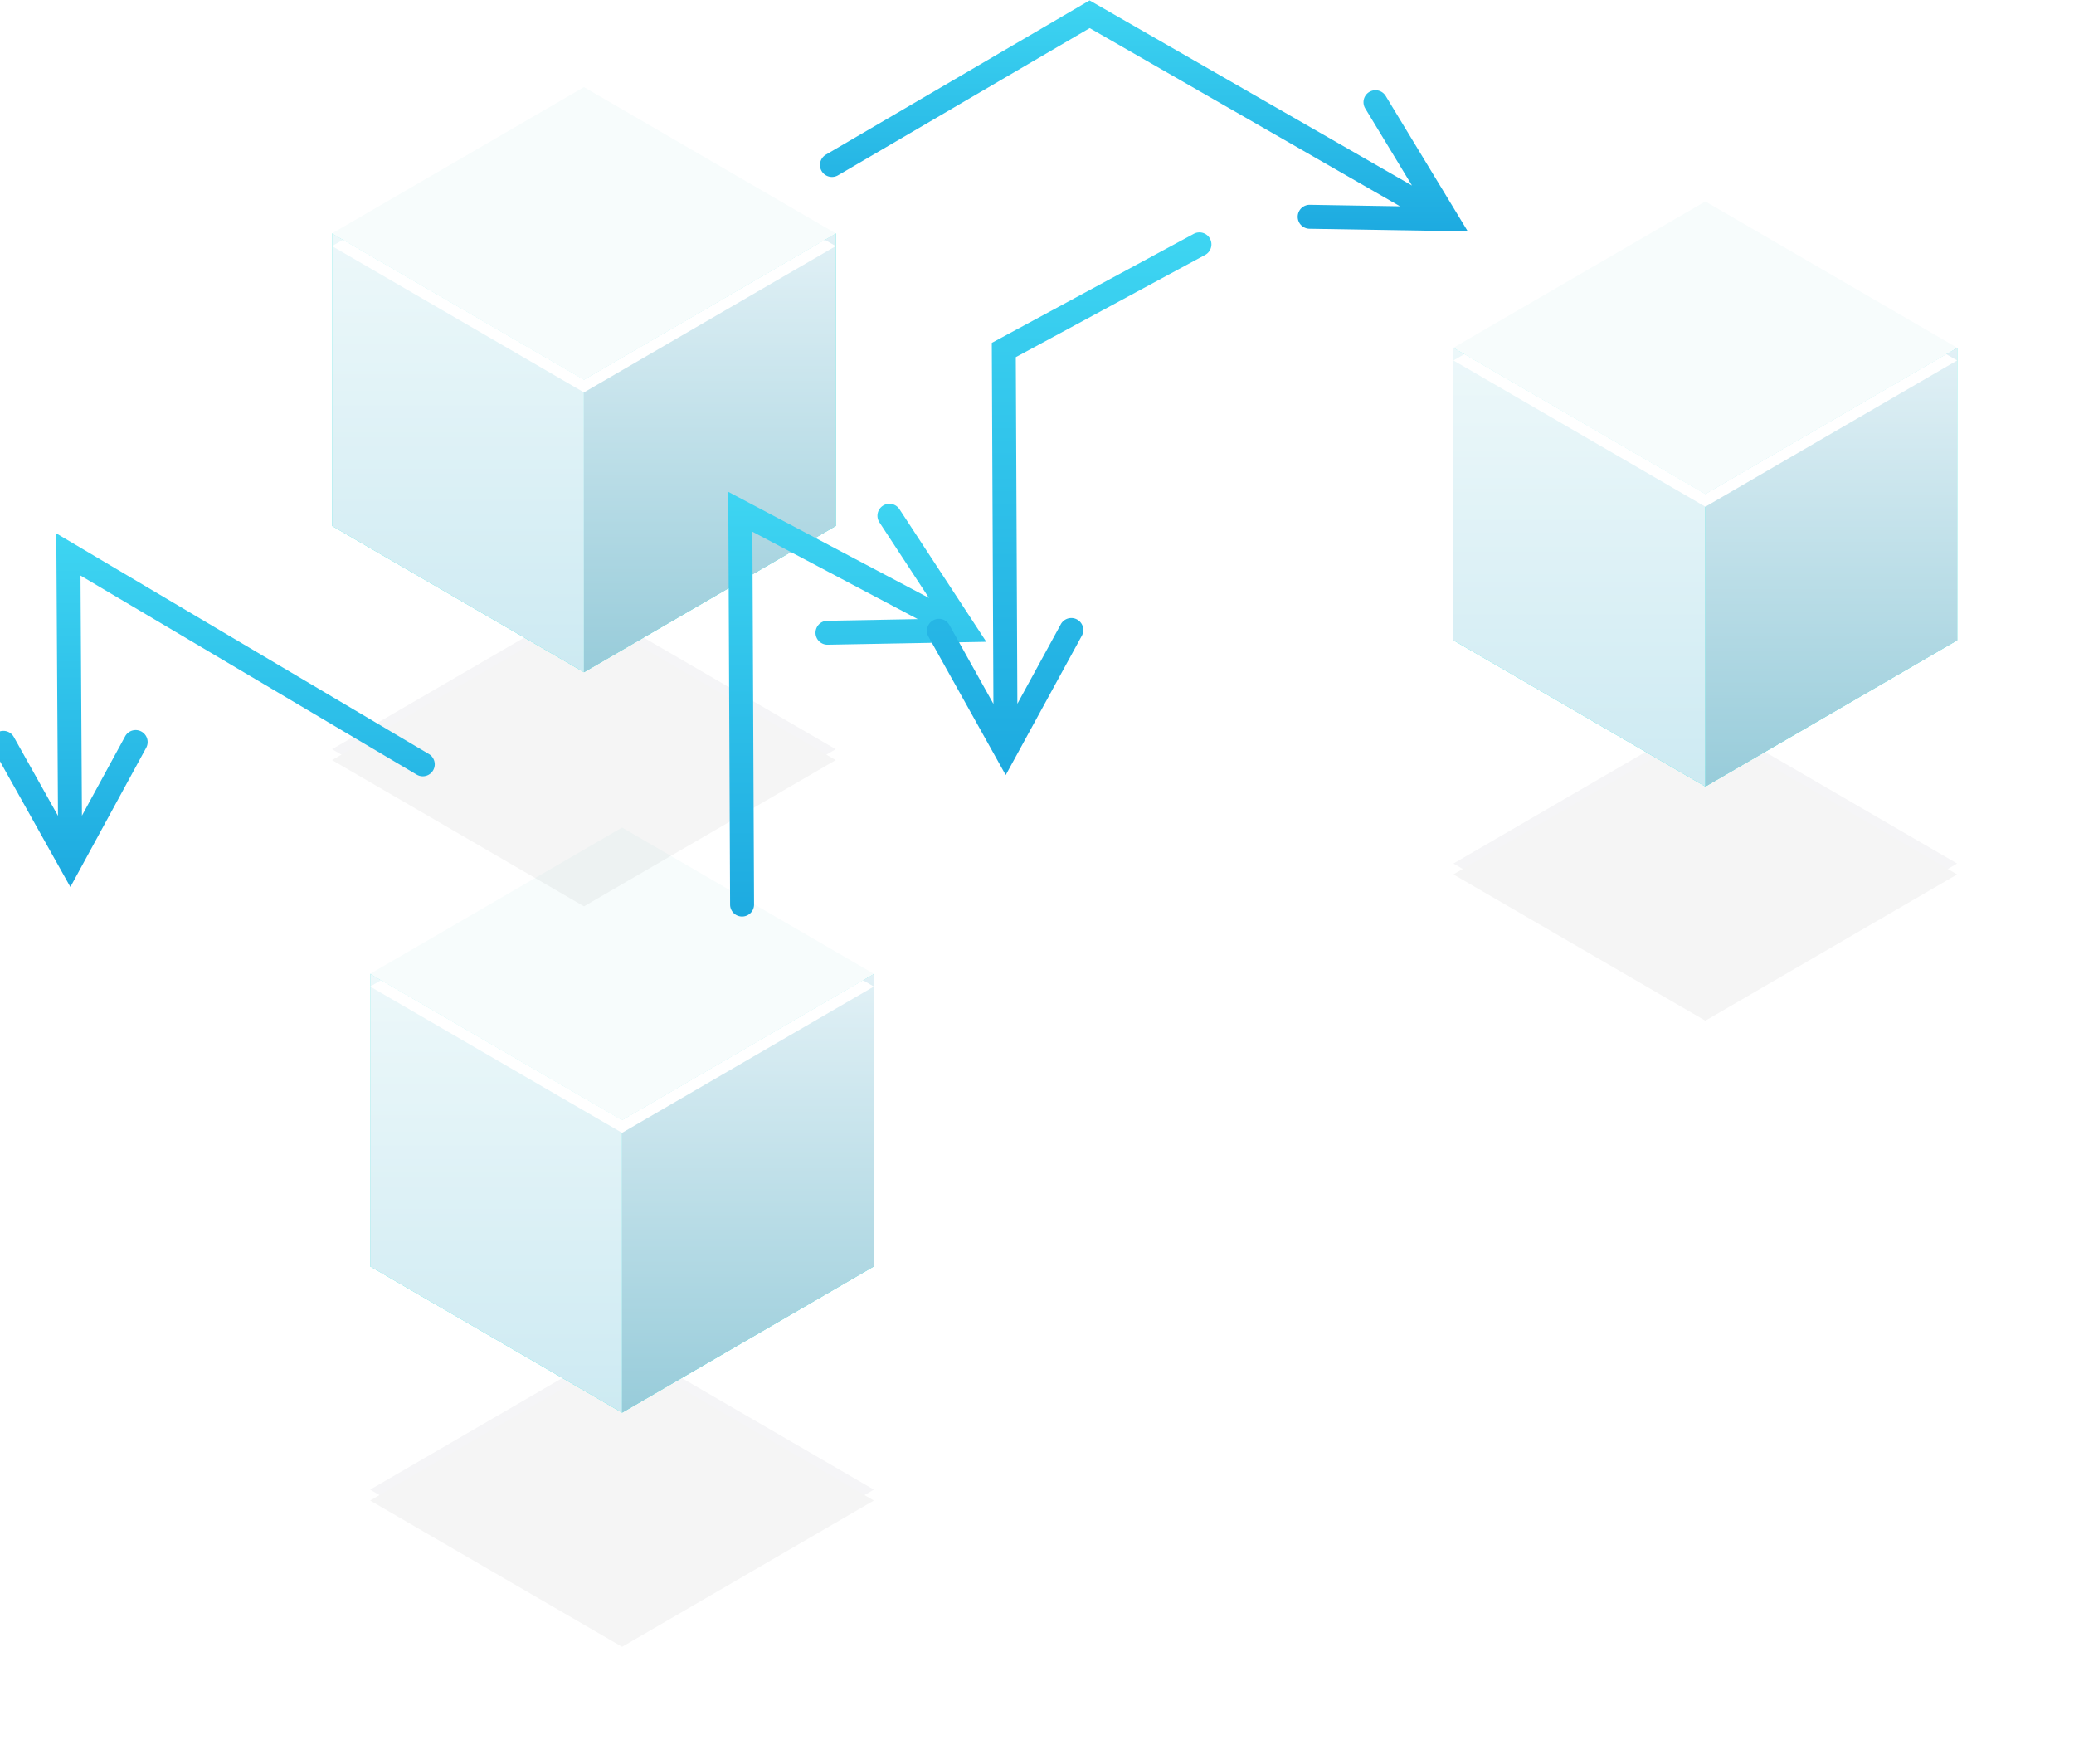 <svg xmlns="http://www.w3.org/2000/svg" xmlns:xlink="http://www.w3.org/1999/xlink" width="381" height="324" viewBox="0 0 381 324">
    <defs>
        <path id="b" d="M46.277 148.477L0 121.61l46.277-26.868L92.53 121.61z"/>
        <filter id="a" width="168.1%" height="217.2%" x="-34%" y="-58.6%" filterUnits="objectBoundingBox">
            <feGaussianBlur in="SourceGraphic" stdDeviation="10.5"/>
        </filter>
        <filter id="c" width="176.7%" height="232.1%" x="-38.4%" y="-66.1%" filterUnits="objectBoundingBox">
            <feGaussianBlur in="SourceAlpha" result="shadowBlurInner1" stdDeviation="3"/>
            <feOffset dy="2" in="shadowBlurInner1" result="shadowOffsetInner1"/>
            <feComposite in="shadowOffsetInner1" in2="SourceAlpha" k2="-1" k3="1" operator="arithmetic" result="shadowInnerInner1"/>
            <feColorMatrix in="shadowInnerInner1" values="0 0 0 0 0 0 0 0 0 0 0 0 0 0 0 0 0 0 0.5 0"/>
        </filter>
        <linearGradient id="d" x1="50%" x2="50%" y1="0%" y2="100%">
            <stop offset="0%" stop-color="#EDF8FA"/>
            <stop offset="100%" stop-color="#CDEAF2"/>
        </linearGradient>
        <linearGradient id="e" x1="50%" x2="50%" y1="0%" y2="99.873%">
            <stop offset="0%" stop-color="#E2F1F6"/>
            <stop offset="99.377%" stop-color="#98CCDA"/>
        </linearGradient>
        <path id="g" d="M46.277 148.477L0 121.61l46.277-26.868L92.53 121.61z"/>
        <filter id="f" width="168.1%" height="217.2%" x="-34%" y="-58.6%" filterUnits="objectBoundingBox">
            <feGaussianBlur in="SourceGraphic" stdDeviation="10.5"/>
        </filter>
        <filter id="h" width="176.7%" height="232.1%" x="-38.4%" y="-66.1%" filterUnits="objectBoundingBox">
            <feGaussianBlur in="SourceAlpha" result="shadowBlurInner1" stdDeviation="3"/>
            <feOffset dy="2" in="shadowBlurInner1" result="shadowOffsetInner1"/>
            <feComposite in="shadowOffsetInner1" in2="SourceAlpha" k2="-1" k3="1" operator="arithmetic" result="shadowInnerInner1"/>
            <feColorMatrix in="shadowInnerInner1" values="0 0 0 0 0 0 0 0 0 0 0 0 0 0 0 0 0 0 0.5 0"/>
        </filter>
        <path id="j" d="M46.277 148.477L0 121.61l46.277-26.868L92.53 121.61z"/>
        <filter id="i" width="168.1%" height="217.2%" x="-34%" y="-58.6%" filterUnits="objectBoundingBox">
            <feGaussianBlur in="SourceGraphic" stdDeviation="10.5"/>
        </filter>
        <filter id="k" width="176.7%" height="232.1%" x="-38.4%" y="-66.1%" filterUnits="objectBoundingBox">
            <feGaussianBlur in="SourceAlpha" result="shadowBlurInner1" stdDeviation="3"/>
            <feOffset dy="2" in="shadowBlurInner1" result="shadowOffsetInner1"/>
            <feComposite in="shadowOffsetInner1" in2="SourceAlpha" k2="-1" k3="1" operator="arithmetic" result="shadowInnerInner1"/>
            <feColorMatrix in="shadowInnerInner1" values="0 0 0 0 0 0 0 0 0 0 0 0 0 0 0 0 0 0 0.5 0"/>
        </filter>
        <linearGradient id="l" x1="50%" x2="50%" y1="0%" y2="100%">
            <stop offset="0%" stop-color="#3ED5F2"/>
            <stop offset="100%" stop-color="#1DAAE0"/>
        </linearGradient>
        <linearGradient id="m" x1="50%" x2="50%" y1="0%" y2="100%">
            <stop offset="0%" stop-color="#3ED5F2"/>
            <stop offset="100%" stop-color="#1DAAE0"/>
        </linearGradient>
        <linearGradient id="n" x1="50%" x2="50%" y1="0%" y2="100%">
            <stop offset="0%" stop-color="#3ED5F2"/>
            <stop offset="100%" stop-color="#1DAAE0"/>
        </linearGradient>
        <linearGradient id="o" x1="50%" x2="50%" y1="0%" y2="100%">
            <stop offset="0%" stop-color="#3ED5F2"/>
            <stop offset="100%" stop-color="#1DAAE0"/>
        </linearGradient>
    </defs>
    <g fill="none" fill-rule="evenodd">
        <g fill-rule="nonzero" filter="url(#a)" opacity=".04" transform="translate(68 152)">
            <use fill="#03002D" xlink:href="#b"/>
            <use fill="#000" filter="url(#c)" xlink:href="#b"/>
        </g>
        <path fill="#42E8E0" fill-rule="nonzero" d="M114.277 205.736L68 178.868v53.736l46.277 26.868 46.276-26.868v-53.736z"/>
        <path fill="url(#d)" d="M46.277 107.472L0 80.604V26.868l46.277 26.868z" transform="translate(68 152)"/>
        <path fill="url(#e)" d="M92.553 80.604l-46.276 26.868V53.736l46.276-26.868z" transform="translate(68 152)"/>
        <path fill="#F7FCFC" fill-rule="nonzero" d="M114.277 205.736L68 178.868 114.277 152l46.253 26.868z"/>
        <path fill="#FFF" fill-rule="nonzero" d="M114.277 205.736l-44.281-25.688L68 181.205l46.277 26.868 46.253-26.868-1.996-1.157z"/>
        <g fill-rule="nonzero" filter="url(#f)" opacity=".04" transform="translate(267 37)">
            <use fill="#03002D" xlink:href="#g"/>
            <use fill="#000" filter="url(#h)" xlink:href="#g"/>
        </g>
        <path fill="#42E8E0" fill-rule="nonzero" d="M313.277 90.736L267 63.868v53.736l46.277 26.868 46.276-26.868V63.868z"/>
        <path fill="url(#d)" d="M46.277 107.472L0 80.604V26.868l46.277 26.868z" transform="translate(267 37)"/>
        <path fill="url(#e)" d="M92.553 80.604l-46.276 26.868V53.736l46.276-26.868z" transform="translate(267 37)"/>
        <path fill="#F7FCFC" fill-rule="nonzero" d="M313.277 90.736L267 63.868 313.277 37l46.253 26.868z"/>
        <path fill="#FFF" fill-rule="nonzero" d="M313.277 90.736l-44.281-25.688L267 66.205l46.277 26.868 46.253-26.868-1.996-1.157z"/>
        <g>
            <g fill-rule="nonzero" filter="url(#i)" opacity=".04" transform="translate(61 16)">
                <use fill="#03002D" xlink:href="#j"/>
                <use fill="#000" filter="url(#k)" xlink:href="#j"/>
            </g>
            <path fill="#42E8E0" fill-rule="nonzero" d="M107.277 69.736L61 42.868v53.736l46.277 26.868 46.276-26.868V42.868z"/>
            <path fill="url(#d)" d="M46.277 107.472L0 80.604V26.868l46.277 26.868z" transform="translate(61 16)"/>
            <path fill="url(#e)" d="M92.553 80.604l-46.276 26.868V53.736l46.276-26.868z" transform="translate(61 16)"/>
            <path fill="#F7FCFC" fill-rule="nonzero" d="M107.277 69.736L61 42.868 107.277 16l46.253 26.868z"/>
            <path fill="#FFF" fill-rule="nonzero" d="M107.277 69.736L62.996 44.048 61 45.205l46.277 26.868 46.253-26.868-1.996-1.157z"/>
        </g>
        <path fill="url(#l)" fill-rule="nonzero" d="M255.386 32.077l-8.605-14.193a2.2 2.2 0 0 1 3.762-2.281l15.096 24.896-29.112-.482a2.2 2.2 0 0 1 .073-4.399l16.596.275L196.18 3.162l-46.236 27.04a2.2 2.2 0 1 1-2.221-3.8l48.436-28.326 59.227 34z" transform="translate(4 2)"/>
        <path fill="url(#m)" fill-rule="nonzero" d="M11.05 147.821l7.938-14.577a2.2 2.2 0 0 1 3.865 2.104l-13.925 25.57-14.227-25.402a2.2 2.2 0 0 1 3.84-2.15l8.11 14.481-.309-51.877 68.445 40.523a2.2 2.2 0 1 1-2.242 3.786L10.79 103.716l.262 44.105z" transform="translate(4 2)"/>
        <path fill="url(#n)" fill-rule="nonzero" d="M166.647 107.824l-9.096-13.883a2.2 2.2 0 0 1 3.68-2.412l15.956 24.355-29.11.534a2.2 2.2 0 1 1-.081-4.399l16.595-.305-30.375-16.054.306 68.478a2.2 2.2 0 1 1-4.4.02l-.338-75.818 36.863 19.484z" transform="translate(4 2)"/>
        <path fill="url(#o)" fill-rule="nonzero" d="M182.893 127.265l7.96-14.565a2.2 2.2 0 1 1 3.86 2.11l-13.961 25.55-14.19-25.424a2.2 2.2 0 1 1 3.842-2.145l8.09 14.494-.297-66.308 37.101-20.028a2.2 2.2 0 1 1 2.09 3.872l-34.78 18.775.285 63.67z" transform="translate(4 2)"/>
    </g>
</svg>

